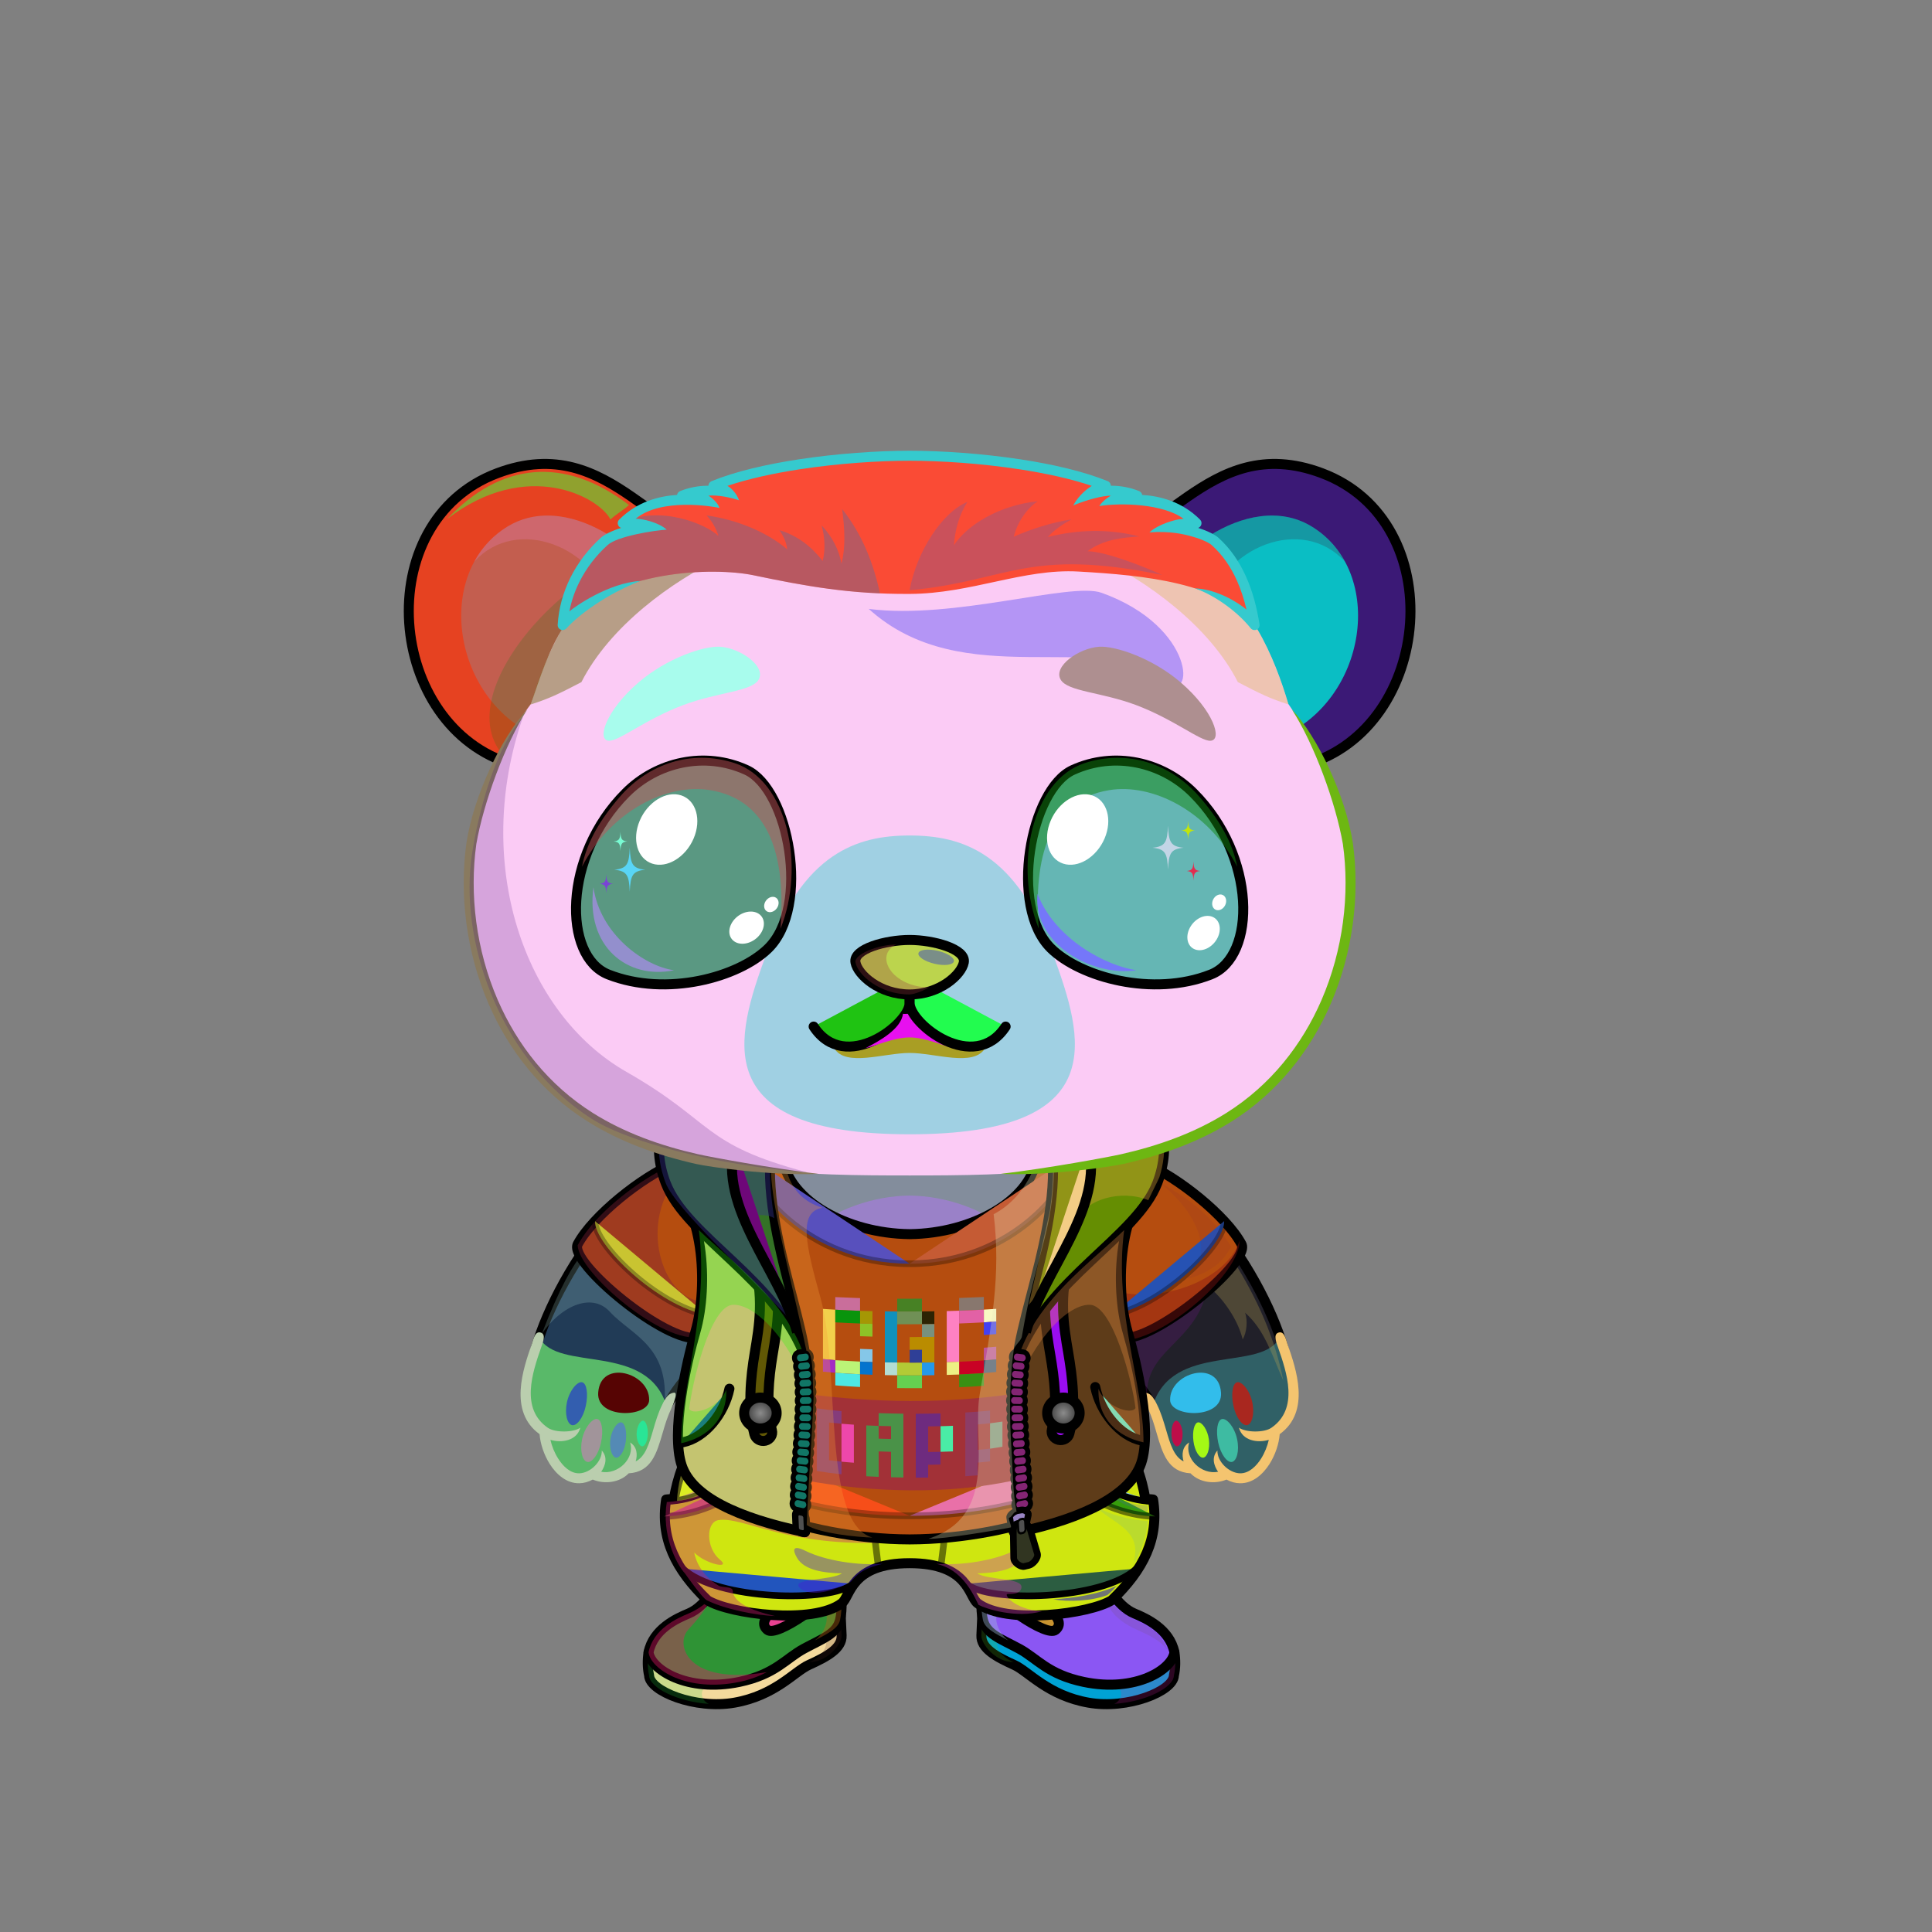 <?xml version="1.0" encoding="UTF-8"?><!DOCTYPE svg PUBLIC "-//W3C//DTD SVG 1.1//EN" "http://www.w3.org/Graphics/SVG/1.1/DTD/svg11.dtd"><!-- Creator: CorelDRAW X7 --><svg xmlns="http://www.w3.org/2000/svg" xmlns:xlink="http://www.w3.org/1999/xlink" xml:space="preserve" width="290mm" height="290mm" version="1.1" style="shape-rendering:geometricPrecision; text-rendering:geometricPrecision; image-rendering:optimizeQuality; fill-rule:evenodd; clip-rule:evenodd" viewBox="0 0 29000 29000">
 <rect x="0" y="0" width="29000" height="29000" fill="#808080" stroke="none"/>
 <defs>
  <style type="text/css">
   <![CDATA[
    .str5 {stroke:black;stroke-width:100;stroke-opacity:0.302}
    .str4 {stroke:black;stroke-width:100;stroke-opacity:0.502}
    .str2 {stroke:black;stroke-width:100;stroke-linecap:round;stroke-linejoin:round;stroke-opacity:0.502}
    .str1 {stroke:black;stroke-width:150}
    .str7 {stroke:black;stroke-width:150}
    .str3 {stroke:black;stroke-width:100;stroke-linecap:round;stroke-linejoin:round}
    .str8 {stroke:black;stroke-width:100;stroke-linecap:round;stroke-linejoin:round}
    .str9 {stroke:black;stroke-width:50;stroke-linecap:round;stroke-linejoin:round}
    .str0 {stroke:black;stroke-width:150;stroke-linecap:round;stroke-linejoin:round}
    .str6 {stroke:black;stroke-width:150;stroke-linecap:round;stroke-linejoin:round}
    .fil1 {fill:none}
    .fil9 {fill:none;fill-rule:nonzero}
    .fil26 {fill:none}
    .fil21 {fill:none}
    .fil25 {fill:black}
    .fil12 {fill:#141414}
    .fil40 {fill:#505050}
    .fil29 {fill:#966888}
    .fil5 {fill:#B58763}
    .fil3 {fill:#F0D6AF}
    .fil58 {fill:white}
    .fil28 {fill:white}
    .fil4 {fill:black;fill-rule:nonzero}
    .fil38 {fill:white;fill-opacity:0.102}
    .fil15 {fill:white;fill-opacity:0.102}
    .fil2 {fill:black;fill-opacity:0.2}
    .fil67 {fill:#FFFFCC;fill-opacity:0.2}
    .fil22 {fill:white;fill-opacity:0.2}
    .fil34 {fill:black;fill-opacity:0.302}
    .fil65 {fill:#CC3300;fill-opacity:0.302}
    .fil6 {fill:white;fill-opacity:0.302}
    .fil63 {fill:black;fill-opacity:0.302}
    .fil14 {fill:black;fill-opacity:0.4}
    .fil33 {fill:black;fill-opacity:0.4}
    .fil64 {fill:#CC3300;fill-opacity:0.502}
    .fil48 {fill:white;fill-opacity:0.502}
    .fil10 {fill:white;fill-opacity:0.502}
    .fil57 {fill:black;fill-opacity:0.502}
    .fil23 {fill:white;fill-opacity:0.502}
    .fil51 {fill:white;fill-opacity:0.502}
    .fil27 {fill:url(#id0)}
    .fil36 {fill:url(#id1)}
    .fil37 {fill:url(#id2)}
    .fil31 {fill:url(#id3)}
    .fil32 {fill:url(#id4)}
    .fil30 {fill:url(#id5)}
    .fil35 {fill:url(#id6)}
    .fil50 {fill:url(#id7)}
    .fil62 {fill:url(#id8)}
    .fil8 {fill:url(#id9)}
    .fil60 {fill:url(#id10)}
    .fil0 {fill:url(#id11)}
    .fil17 {fill:url(#id12)}
    .fil24 {fill:url(#id13)}
    .fil49 {fill:url(#id14)}
    .fil45 {fill:url(#id15)}
    .fil47 {fill:url(#id16)}
    .fil16 {fill:url(#id17)}
    .fil11 {fill:url(#id18)}
    .fil18 {fill:url(#id19)}
    .fil19 {fill:url(#id20)}
    .fil59 {fill:url(#id21)}
    .fil13 {fill:url(#id22)}
    .fil7 {fill:url(#id23)}
    .fil61 {fill:url(#id24)}
    .fil66 {fill:url(#id25)}
    .fil20 {fill:url(#id26)}
    .fil46 {fill:url(#id27)}
    .fil55 {fill:url(#id28)}
    .fil56 {fill:url(#id29)}
    .fil54 {fill:url(#id30)}
    .fil53 {fill:url(#id31)}
    .fil52 {fill:url(#id32)}
    .fil43 {fill:url(#id33)}
    .fil44 {fill:url(#id34)}
    .fil39 {fill:url(#id35);fill-rule:nonzero}
    .fil41 {fill:url(#id36);fill-rule:nonzero}
    .fil42 {fill:url(#id37);fill-rule:nonzero}
   ]]>
  </style>
  <linearGradient id="id0" gradientUnits="userSpaceOnUse" x1="12074" y1="21644.8" x2="15233.1" y2="21644.8">
   <stop offset="0" style="stop-opacity:1; stop-color:#AB820F"/>
   <stop offset="0.271" style="stop-opacity:1; stop-color:#F0B842"/>
   <stop offset="0.639" style="stop-opacity:1; stop-color:#F4BF3F"/>
   <stop offset="1" style="stop-opacity:1; stop-color:#D6A32D"/>
  </linearGradient>
  <linearGradient id="id1" gradientUnits="userSpaceOnUse" x1="15896.9" y1="18738" x2="15896.9" y2="21616.8">
   <stop offset="0" style="stop-opacity:1; stop-color:#282828"/>
   <stop offset="1" style="stop-opacity:1; stop-color:#464646"/>
  </linearGradient>
  <linearGradient id="id2" gradientUnits="userSpaceOnUse" x1="17284.8" y1="16786.5" x2="15460.3" y2="19790">
   <stop offset="0" style="stop-opacity:1; stop-color:#141414"/>
   <stop offset="1" style="stop-opacity:1; stop-color:#323232"/>
  </linearGradient>
  <linearGradient id="id3" gradientUnits="userSpaceOnUse" xlink:href="#id1" x1="11471" y1="18738" x2="11471" y2="21629.5">
  </linearGradient>
  <linearGradient id="id4" gradientUnits="userSpaceOnUse" xlink:href="#id2" x1="10079.1" y1="16786.5" x2="11903.6" y2="19790">
  </linearGradient>
  <linearGradient id="id5" gradientUnits="userSpaceOnUse" xlink:href="#id2" x1="11078.3" y1="22998" x2="11078.3" y2="17222.2">
  </linearGradient>
  <linearGradient id="id6" gradientUnits="userSpaceOnUse" xlink:href="#id2" x1="16285.6" y1="22998" x2="16285.6" y2="17222.2">
  </linearGradient>
  <linearGradient id="id7" gradientUnits="userSpaceOnUse" x1="13654" y1="7273" x2="13654" y2="17644">
   <stop offset="0" style="stop-opacity:1; stop-color:#FFF1DE"/>
   <stop offset="0.749" style="stop-opacity:1; stop-color:#EBCC9F"/>
   <stop offset="1" style="stop-opacity:1; stop-color:#C7A473"/>
  </linearGradient>
  <linearGradient id="id8" gradientUnits="userSpaceOnUse" x1="13654" y1="14109" x2="13654" y2="14927">
   <stop offset="0" style="stop-opacity:1; stop-color:#FFCCCC"/>
   <stop offset="1" style="stop-opacity:1; stop-color:#453F2C"/>
  </linearGradient>
  <linearGradient id="id9" gradientUnits="userSpaceOnUse" x1="13653.8" y1="17442" x2="13653.8" y2="23351">
   <stop offset="0" style="stop-opacity:1; stop-color:#C7A473"/>
   <stop offset="0.059" style="stop-opacity:1; stop-color:#C7A473"/>
   <stop offset="0.529" style="stop-opacity:1; stop-color:#EED2A9"/>
   <stop offset="1" style="stop-opacity:1; stop-color:#EDCC9F"/>
  </linearGradient>
  <linearGradient id="id10" gradientUnits="userSpaceOnUse" x1="15528.4" y1="12994.5" x2="18426.4" y2="12994.5">
   <stop offset="0" style="stop-opacity:1; stop-color:#00FFC8"/>
   <stop offset="0.529" style="stop-opacity:1; stop-color:#00FFC8"/>
   <stop offset="0.502" style="stop-opacity:1; stop-color:#99FFFF"/>
   <stop offset="1" style="stop-opacity:1; stop-color:#00FFC8"/>
  </linearGradient>
  <linearGradient id="id11" gradientUnits="userSpaceOnUse" x1="16980.7" y1="17305.8" x2="17925.5" y2="21098.2">
   <stop offset="0" style="stop-opacity:1; stop-color:#C7A473"/>
   <stop offset="0.839" style="stop-opacity:1; stop-color:#F0D6AF"/>
   <stop offset="1" style="stop-opacity:1; stop-color:#F0D6AF"/>
  </linearGradient>
  <linearGradient id="id12" gradientUnits="userSpaceOnUse" x1="17173.2" y1="23849" x2="15185.7" y2="25141.5">
   <stop offset="0" style="stop-opacity:1; stop-color:#3B3B3B"/>
   <stop offset="1" style="stop-opacity:1; stop-color:#141414"/>
  </linearGradient>
  <linearGradient id="id13" gradientUnits="userSpaceOnUse" x1="15840" y1="17126.1" x2="11467.2" y2="23293.8">
   <stop offset="0" style="stop-opacity:1; stop-color:#44474A"/>
   <stop offset="1" style="stop-opacity:1; stop-color:#151517"/>
  </linearGradient>
  <linearGradient id="id14" gradientUnits="userSpaceOnUse" x1="19860.8" y1="8132.55" x2="17833.1" y2="10687.3">
   <stop offset="0" style="stop-opacity:1; stop-color:#F2E6E6"/>
   <stop offset="1" style="stop-opacity:1; stop-color:#B58383"/>
  </linearGradient>
  <linearGradient id="id15" gradientUnits="userSpaceOnUse" xlink:href="#id7" x1="8609.03" y1="6963.9" x2="8609.03" y2="11474">
  </linearGradient>
  <linearGradient id="id16" gradientUnits="userSpaceOnUse" xlink:href="#id7" x1="18698.3" y1="6963.9" x2="18698.3" y2="11474">
  </linearGradient>
  <linearGradient id="id17" gradientUnits="userSpaceOnUse" x1="17503.4" y1="25145.6" x2="14868.1" y2="24627.6">
   <stop offset="0" style="stop-opacity:1; stop-color:#B3B3B3"/>
   <stop offset="0.29" style="stop-opacity:1; stop-color:white"/>
   <stop offset="0.69" style="stop-opacity:1; stop-color:white"/>
   <stop offset="1" style="stop-opacity:1; stop-color:#C4C4C4"/>
  </linearGradient>
  <linearGradient id="id18" gradientUnits="userSpaceOnUse" x1="9860.47" y1="25145.7" x2="12495.9" y2="24627.6">
   <stop offset="0" style="stop-opacity:1; stop-color:#B3B3B3"/>
   <stop offset="0.529" style="stop-opacity:1; stop-color:#BBBBBB"/>
   <stop offset="0.29" style="stop-opacity:1; stop-color:white"/>
   <stop offset="0.69" style="stop-opacity:1; stop-color:white"/>
   <stop offset="1" style="stop-opacity:1; stop-color:#C4C4C4"/>
  </linearGradient>
  <linearGradient id="id19" gradientUnits="userSpaceOnUse" x1="10473.1" y1="23597.1" x2="16834" y2="22234.1">
   <stop offset="0" style="stop-opacity:1; stop-color:#33303D"/>
   <stop offset="0.51" style="stop-opacity:1; stop-color:#334056"/>
   <stop offset="1" style="stop-opacity:1; stop-color:#335170"/>
  </linearGradient>
  <linearGradient id="id20" gradientUnits="userSpaceOnUse" x1="14557" y1="23934.1" x2="17046" y2="23934.1">
   <stop offset="0" style="stop-opacity:1; stop-color:#586480"/>
   <stop offset="0.49" style="stop-opacity:1; stop-color:#8A92A4"/>
   <stop offset="1" style="stop-opacity:1; stop-color:#BDC1C9"/>
  </linearGradient>
  <linearGradient id="id21" gradientUnits="userSpaceOnUse" x1="17423.8" y1="14733.1" x2="16669" y2="11459.6">
   <stop offset="0" style="stop-opacity:1; stop-color:#00CCFF"/>
   <stop offset="1" style="stop-opacity:1; stop-color:black"/>
  </linearGradient>
  <linearGradient id="id22" gradientUnits="userSpaceOnUse" xlink:href="#id12" x1="12616.9" y1="24519.8" x2="9751.12" y2="24470.8">
  </linearGradient>
  <linearGradient id="id23" gradientUnits="userSpaceOnUse" xlink:href="#id11" x1="10327.1" y1="17305.8" x2="9381.61" y2="21098.1">
  </linearGradient>
  <linearGradient id="id24" gradientUnits="userSpaceOnUse" x1="17010.9" y1="11456.9" x2="16575.8" y2="14232">
   <stop offset="0" style="stop-opacity:1; stop-color:black"/>
   <stop offset="1" style="stop-opacity:1; stop-color:#0099BF"/>
  </linearGradient>
  <linearGradient id="id25" gradientUnits="userSpaceOnUse" x1="13567.7" y1="9572.27" x2="13710.4" y2="6651.73">
   <stop offset="0" style="stop-opacity:1; stop-color:#802000"/>
   <stop offset="1" style="stop-opacity:1; stop-color:#FF7142"/>
  </linearGradient>
  <linearGradient id="id26" gradientUnits="userSpaceOnUse" xlink:href="#id20" x1="10261" y1="23934.1" x2="12751" y2="23934.1">
  </linearGradient>
  <linearGradient id="id27" gradientUnits="userSpaceOnUse" xlink:href="#id14" x1="7446.78" y1="8132.77" x2="9475.22" y2="10687">
  </linearGradient>
  <linearGradient id="id28" gradientUnits="userSpaceOnUse" xlink:href="#id10" x1="8908.09" y1="12994.5" x2="11806.6" y2="12994.5">
  </linearGradient>
  <linearGradient id="id29" gradientUnits="userSpaceOnUse" xlink:href="#id24" x1="10739.7" y1="11456.9" x2="10304.5" y2="14232">
  </linearGradient>
  <linearGradient id="id30" gradientUnits="userSpaceOnUse" xlink:href="#id21" x1="10638.6" y1="14733.1" x2="9883.77" y2="11459.6">
  </linearGradient>
  <linearGradient id="id31" gradientUnits="userSpaceOnUse" x1="17058.3" y1="10889.7" x2="17090.5" y2="9936.47">
   <stop offset="0" style="stop-opacity:1; stop-color:black"/>
   <stop offset="0.588" style="stop-opacity:1; stop-color:#342C1F"/>
   <stop offset="1" style="stop-opacity:1; stop-color:#69583F"/>
  </linearGradient>
  <linearGradient id="id32" gradientUnits="userSpaceOnUse" xlink:href="#id31" x1="10249.7" y1="10889.7" x2="10217.5" y2="9936.47">
  </linearGradient>
  <radialGradient id="id33" gradientUnits="userSpaceOnUse" gradientTransform="matrix(1 -0 -0 1 0 0)" cx="11414.5" cy="21210.3" r="266.77" fx="11414.5" fy="21210.3">
   <stop offset="0" style="stop-opacity:1; stop-color:#8C8C8C"/>
   <stop offset="1" style="stop-opacity:1; stop-color:#282828"/>
  </radialGradient>
  <radialGradient id="id34" gradientUnits="userSpaceOnUse" gradientTransform="matrix(1 -0 -0 1 0 0)" xlink:href="#id33" cx="15961.9" cy="21210.3" r="266.77" fx="15961.9" fy="21210.3">
  </radialGradient>
  <linearGradient id="id35" gradientUnits="userSpaceOnUse" x1="11651.3" y1="21941" x2="12457.1" y2="21015.9">
   <stop offset="0" style="stop-opacity:1; stop-color:#525050"/>
   <stop offset="1" style="stop-opacity:1; stop-color:#ADA6A6"/>
  </linearGradient>
  <linearGradient id="id36" gradientUnits="userSpaceOnUse" xlink:href="#id35" x1="14901.5" y1="21941" x2="15707.3" y2="21015.9">
  </linearGradient>
  <linearGradient id="id37" gradientUnits="userSpaceOnUse" xlink:href="#id35" x1="15513.2" y1="23001.9" x2="15270.8" y2="23364.9">
  </linearGradient>
 </defs>
  <g>
    <animateTransform type="translate" values="0;0 200;0;0 200;0;0 200;0;0 200;0" dur="10" repeatCount="indefinite" additive="sum" attributeName="transform"/>
 <g id="RightHand">
  <path class="fil0" d="M16111 17210c1487,-179 2823,1880 3151,3021 160,558 -1806,1220 -1964,882 -68,-147 -295,-477 -571,-705 -149,-820 -321,-1468 -1092,-3106 169,-47 290,-69 476,-92z" style="fill:#5bb99d"/>
  <path class="fil1 str0" d="M16111 17205c1487,-179 2823,1880 3151,3021 160,558 -1806,1220 -1964,882 -68,-147 -295,-477 -571,-705 -149,-820 -321,-1468 -1092,-3106 169,-47 290,-69 476,-92z" style="fill:#212029"/>
  <path class="fil2" d="M17217 20971c-131,-206 -302,-406 -490,-563 -50,-606 -203,-1164 -276,-1762 165,148 1817,86 1656,756 -184,767 -921,861 -890,1569z" style="fill:#8812a1"/>
 </g>
 <g id="RightPaw">
  <path class="fil3" d="M19212 20074c101,319 446,1074 -76,1413 -8,341 -321,891 -722,638 -151,80 -387,68 -509,-83 -446,-4 -409,-537 -607,-929 295,-982 1641,-506 1914,-1039z" style="fill:#306066"/>
  <path class="fil4" d="M19190 20003c89,-30 112,105 135,170 130,372 354,1015 -116,1354 -11,143 -66,311 -153,448 -99,155 -252,294 -446,289 -65,-1 -132,-19 -200,-55 -176,73 -404,47 -540,-94 -338,-20 -419,-297 -509,-605 -35,-123 -73,-250 -129,-363 -19,-37 -94,-221 -57,-240 16,-8 67,4 101,36 47,44 78,115 89,136 63,125 102,260 140,389 60,206 115,395 261,468 -29,-101 -22,-219 84,-284 -76,237 182,489 434,440 -65,-93 -101,-219 -10,-319 -6,164 172,338 339,342 137,3 248,-112 316,-220 55,-87 95,-188 116,-282 -169,50 -397,13 -448,-183 104,74 378,78 488,1 414,-287 232,-827 98,-1209 -22,-63 -77,-193 7,-219z" style="fill:#f4c46f"/>
  <path class="fil5" d="M18721 21392c-70,15 -168,-109 -207,-290 -38,-180 -13,-339 57,-354 70,-15 188,120 226,300 39,181 -7,329 -76,344z" style="fill:#a9271f"/>
  <path class="fil5" d="M18493 21944c-70,15 -168,-109 -207,-289 -38,-181 -13,-340 57,-355 70,-14 188,120 226,301 39,180 -7,328 -76,343z" style="fill:#3ebba2"/>
  <path class="fil5" d="M18061 21880c-58,7 -128,-100 -147,-248 -19,-148 13,-275 70,-282 57,-7 143,110 162,258 19,148 -28,265 -85,272z" style="fill:#a4f915"/>
  <path class="fil5" d="M17668 21710c-41,0 -83,-82 -84,-190 -2,-107 31,-195 72,-195 42,-1 94,90 95,197 2,108 -41,187 -83,188z" style="fill:#be0d49"/>
  <path class="fil5" d="M18328 20905c28,402 -757,372 -764,113 -13,-411 729,-626 764,-113z" style="fill:#32bdeb"/>
  <path class="fil6" d="M18497 18897c381,601 648,1211 766,1828 -174,-393 -279,-762 -575,-1022 45,115 25,304 -35,401 -71,-292 -294,-625 -539,-813 93,-102 290,-292 383,-394z" style="fill:#b6a353"/>
 </g>
 <g id="LeftHand">
  <path class="fil7" d="M11197 17210c-1488,-179 -2824,1880 -3151,3021 -160,558 1806,1220 1963,882 69,-147 296,-477 571,-705 149,-820 322,-1468 1092,-3106 -168,-47 -290,-69 -475,-92z" style="fill:#3bc9ce"/>
  <path class="fil1 str0" d="M11197 17205c-1488,-179 -2824,1880 -3151,3021 -160,558 1806,1220 1963,882 69,-147 296,-477 571,-705 149,-820 322,-1468 1092,-3106 -168,-47 -290,-69 -475,-92z" style="fill:#213b56"/>
  <path class="fil2" d="M9961 21200c255,-270 432,-635 619,-792 51,-606 203,-1164 276,-1762 -136,122 -1402,-416 -1849,-15 -70,63 -319,-50 -878,1399 271,-409 744,-646 1025,-340 336,366 943,521 807,1510z" style="fill:#bdece4"/>
 </g>
 <g id="LeftPaw">
  <path class="fil3" d="M8095 20074c-101,319 -445,1074 76,1413 8,341 322,891 722,638 152,80 388,68 510,-83 446,-4 408,-537 606,-929 -294,-982 -1641,-506 -1914,-1039z" style="fill:#59b969"/>
  <path class="fil4" d="M8118 20003c-89,-30 -112,105 -135,170 -130,372 -355,1015 116,1354 11,143 66,311 153,448 98,155 252,294 446,289 65,-1 131,-19 199,-55 176,73 405,47 540,-94 339,-20 419,-297 509,-605 36,-123 73,-250 130,-363 19,-37 93,-221 56,-240 -15,-8 -66,4 -100,36 -47,44 -79,115 -89,136 -63,125 -103,260 -140,389 -60,206 -116,395 -261,468 29,-101 22,-219 -84,-284 76,237 -182,489 -434,440 64,-93 101,-219 9,-319 6,164 -171,338 -338,342 -138,3 -248,-112 -316,-220 -56,-87 -96,-188 -117,-282 170,50 397,13 449,-183 -104,74 -378,78 -489,1 -414,-287 -231,-827 -98,-1209 22,-63 78,-193 -6,-219z" style="fill:#baceae"/>
  <path class="fil5" d="M8587 21392c70,15 168,-109 206,-290 39,-180 14,-339 -56,-354 -70,-15 -188,120 -227,300 -38,181 7,329 77,344z" style="fill:#335eaf"/>
  <path class="fil5" d="M8815 21944c70,15 168,-109 206,-289 39,-181 14,-340 -56,-355 -70,-14 -188,120 -227,301 -38,180 7,328 77,343z" style="fill:#a1949a"/>
  <path class="fil5" d="M9247 21880c57,7 128,-100 147,-248 18,-148 -13,-275 -70,-282 -58,-7 -144,110 -163,258 -18,148 29,265 86,272z" style="fill:#548ab5"/>
  <path class="fil5" d="M9640 21710c41,0 83,-82 84,-190 1,-107 -31,-195 -73,-195 -41,-1 -94,90 -95,197 -1,108 42,187 84,188z" style="fill:#29e596"/>
  <path class="fil5" d="M8979 20905c-27,402 757,372 765,113 12,-411 -729,-626 -765,-113z" style="fill:#560403"/>
 </g>
 <g id="Body">
  <path class="fil8" d="M13654 23351c1692,-3 2768,-307 3233,-1926 302,-1052 -330,-2764 -1019,-3983 -551,110 -1409,139 -2214,150 -806,-11 -1663,-40 -2215,-150 -688,1219 -1321,2931 -1018,3983 465,1619 1541,1923 3233,1926z" style="fill:#838d9c"/>
  <path class="fil2" d="M11416 22901c-455,-288 -787,-750 -995,-1476 -211,-735 34,-1792 435,-2779 -591,2230 70,3628 560,4255z" style="fill:#981024"/>
  <path class="fil4" d="M11416 22901c-539,-241 -960,-968 -1067,-1455 -108,-487 -59,-1102 131,-1659 -71,577 -87,1191 13,1618 104,444 495,1184 923,1496z" style="fill:#b56df9"/>
  <path class="fil9" d="M12621 22856c-1016,-156 -1749,-629 -1932,-1889 -2,-17 -5,-34 -7,-51l0 -4c-2,-16 -4,-32 -5,-48l-1 -7c-1,-15 -3,-31 -4,-46l0 -8c-2,-15 -3,-30 -3,-46l-1 -8c-1,-16 -1,-31 -2,-47l0 -6c-1,-17 -1,-34 -1,-51l0 -5c0,-17 0,-34 0,-50l0 -8c0,-15 0,-31 1,-47l0 -9c1,-15 1,-30 2,-46l0 -11c1,-14 2,-29 3,-44l1 -12c1,-15 2,-29 3,-44l1 -13c1,-15 3,-31 4,-46l2 -14c1,-15 3,-30 5,-44l1 -15c2,-14 4,-27 5,-41l3 -18c2,-13 3,-26 5,-39l3 -18c2,-12 4,-25 6,-38 1,-7 2,-14 4,-22 2,-12 4,-25 6,-37l4 -23c2,-11 4,-23 6,-34 2,-9 4,-18 6,-28 2,-10 4,-21 6,-32 2,-9 4,-18 6,-27 2,-11 4,-21 7,-32l6 -27c2,-11 4,-21 7,-31 3,-13 6,-25 9,-37l5 -21c3,-14 6,-27 9,-40l5 -18c4,-14 7,-28 11,-42l4 -15c4,-15 8,-30 12,-46l3 -8c4,-16 9,-33 14,-49l1 -7m15 -50l9 -28c5,-17 10,-34 15,-52l2 -5c6,-17 11,-34 17,-51l1 -6c6,-18 12,-36 18,-54l0 -1c-142,1971 409,3124 1703,3596" style="fill:#c28626"/>
  <path class="fil9" d="M12621 22856c-1016,-156 -1749,-629 -1932,-1889 -2,-17 -5,-34 -7,-51l0 -4c-2,-16 -4,-32 -5,-48l-1 -7c-1,-15 -3,-31 -4,-46l0 -8c-2,-15 -3,-30 -3,-46l-1 -8c-1,-16 -1,-31 -2,-47l0 -6c-1,-17 -1,-34 -1,-51l0 -5c0,-17 0,-34 0,-50l0 -8c0,-15 0,-31 1,-47l0 -9c1,-15 1,-30 2,-46l0 -11c1,-14 2,-29 3,-44l1 -12c1,-15 2,-29 3,-44l1 -13c1,-15 3,-31 4,-46l2 -14c1,-15 3,-30 5,-44l1 -15c2,-14 4,-27 5,-41l3 -18c2,-13 3,-26 5,-39l3 -18c2,-12 4,-25 6,-38 1,-7 2,-14 4,-22 2,-12 4,-25 6,-37l4 -23c2,-11 4,-23 6,-34 2,-9 4,-18 6,-28 2,-10 4,-21 6,-32 2,-9 4,-18 6,-27 2,-11 4,-21 7,-32l6 -27c2,-11 4,-21 7,-31 3,-13 6,-25 9,-37l5 -21c3,-14 6,-27 9,-40l5 -18c4,-14 7,-28 11,-42l4 -15c4,-15 8,-30 12,-46l3 -8c4,-16 9,-33 14,-49l1 -7m15 -50l9 -28c5,-17 10,-34 15,-52l2 -5c6,-17 11,-34 17,-51l1 -6c6,-18 12,-36 18,-54l0 -1c-142,1971 409,3124 1703,3596" style="fill:#76ae87"/>
  <path class="fil2" d="M15892 22901c455,-288 786,-750 995,-1476 211,-735 -34,-1792 -436,-2779 592,2230 -69,3628 -559,4255z" style="fill:#78d1b8"/>
  <path class="fil4" d="M15892 22901c539,-241 960,-968 1067,-1455 107,-487 59,-1102 -132,-1659 72,577 87,1191 -12,1618 -104,444 -496,1184 -923,1496z" style="fill:#33918a"/>
  <path class="fil10" d="M13654 17946c1091,13 2253,769 2652,2305 383,1476 -497,2906 -2652,2919 -2155,-13 -3035,-1443 -2652,-2919 398,-1536 1561,-2292 2652,-2305z" style="fill:#b177f4"/>
 </g>
    </g>
 <g id="Boots">
  <g id="_2011419199456">
   <path class="fil11 str0" d="M9735 24801c-17,115 -17,234 8,347 5,238 694,513 1279,410 613,-107 900,-467 1119,-567 265,-120 501,-246 492,-443l-16 -355c-961,202 -1921,405 -2882,608z" style="fill:#f4da9d"/>
   <path class="fil2" d="M12149 24946c256,13 490,-265 484,-398 -6,-118 -11,-237 -16,-355 -78,16 -156,32 -233,49 0,112 0,225 0,338 63,109 -41,299 -235,366z" style="fill:#512827"/>
   <path class="fil2" d="M9735 24801c-17,115 -17,234 8,347 4,187 430,397 897,428 -106,-41 -159,-211 -26,-255l26 -711 -905 191z" style="fill:#27de43"/>
   <path class="fil12 str1" d="M11653 23881c212,128 568,155 768,125 -27,179 -150,249 -231,308 -197,129 -455,302 -645,346 -38,-43 -133,-292 -170,-334 76,-126 202,-319 278,-445z" style="fill:#e84192"/>
   <path class="fil13 str0" d="M10336 24219c-176,73 -529,232 -601,582 28,255 578,609 1363,445 542,-114 695,-351 970,-499 281,-152 489,-218 542,-432 37,-151 28,-395 -17,-544 -169,262 -937,807 -1073,695 -225,-185 388,-476 271,-587 -95,-90 -758,-230 -931,-155 -129,56 -254,382 -524,495z" style="fill:#2f9335"/>
   <path class="fil14" d="M12230 24624c208,-109 354,-185 380,-309 33,-152 28,-395 -17,-544 -62,96 -202,228 -363,353 257,-37 223,337 0,500z" style="fill:#b46817"/>
   <path class="fil14" d="M10336 24219c-176,73 -529,232 -601,582 28,255 578,609 1363,445 168,-36 302,-88 413,-147 -1195,206 -1385,-414 -1180,-637 141,-154 299,-344 309,-445 -68,76 -204,160 -304,202z" style="fill:#e8176a"/>
   <path class="fil15" d="M11281 23805c133,20 318,59 431,121 -85,115 -214,167 -306,362 23,-174 101,-242 125,-315 25,-79 -149,-127 -250,-168z" style="fill:#7f5457"/>
   <path class="fil16 str0" d="M17628 24801c18,115 18,234 -7,347 -6,238 -695,513 -1280,410 -612,-107 -899,-467 -1118,-567 -265,-120 -501,-246 -492,-443l16 -355c961,202 1921,405 2881,608z" style="fill:#00a2d4"/>
   <path class="fil2" d="M15215 24946c-256,13 -490,-265 -484,-398 5,-118 11,-237 16,-355 78,16 156,32 233,49 0,112 0,225 0,338 -64,109 41,299 235,366z" style="fill:#59c221"/>
   <path class="fil2" d="M17628 24801c18,115 18,234 -7,347 -5,187 -431,397 -897,428 106,-41 159,-211 26,-255l-26 -711 904 191z" style="fill:#dc24ab"/>
   <path class="fil12 str1" d="M15711 23881c-212,128 -569,155 -768,125 27,179 150,249 231,308 197,129 455,302 645,346 38,-43 132,-292 170,-334 -76,-126 -202,-319 -278,-445z" style="fill:#c99430"/>
   <path class="fil17 str0" d="M17028 24219c175,73 529,232 600,582 -27,255 -577,609 -1362,445 -543,-114 -695,-351 -970,-499 -281,-152 -490,-218 -542,-432 -37,-151 -28,-395 17,-544 169,262 936,807 1073,695 225,-185 -388,-476 -271,-587 94,-90 758,-230 931,-155 129,56 254,382 524,495z" style="fill:#8b56f3"/>
   <path class="fil14" d="M15134 24624c-209,-109 -354,-185 -380,-309 -33,-152 -28,-395 17,-544 61,96 202,228 363,353 -257,-37 -224,337 0,500z" style="fill:#9ebad7"/>
   <path class="fil15" d="M15858 23860c117,-39 533,-112 608,-65 92,57 171,263 393,416 299,207 494,162 668,558 -217,-272 -510,-262 -766,-500 -204,-190 -198,-512 -903,-409z" style="fill:#635109"/>
  </g>
 </g>
 <g id="Trousers">
   <animateTransform type="translate" values="0;0 50;0;0 50;0;0 50;0;0 50;0" dur="10" repeatCount="indefinite" additive="sum" attributeName="transform"/>
  <path class="fil18" d="M13654 23464c-890,0 -885,499 -1019,601 -431,327 -1692,159 -2016,-45 -479,-462 -712,-928 -620,-1512 31,-5 85,-4 116,-10 52,-295 157,-663 398,-916 978,0 2163,343 3141,343 978,0 2163,-343 3141,-343 240,253 346,621 397,916 31,6 85,5 116,10 92,584 -140,1050 -620,1512 -324,204 -1584,372 -2015,45 -134,-102 -130,-601 -1019,-601z" style="fill:#febb55"/>
  <path class="fil19" d="M14658 24014c107,104 425,253 866,237 441,-17 979,-128 1156,-249 92,-108 274,-278 366,-386 -844,419 -2000,404 -2489,216 34,61 68,121 101,182z" style="fill:#a350ed"/>
  <path class="fil20" d="M12649 24014c-107,104 -425,253 -866,237 -440,-17 -978,-128 -1156,-249 -92,-108 -273,-278 -366,-386 844,419 2001,404 2490,216 -34,61 -68,121 -102,182z" style="fill:#db3525"/>
  <path class="fil1 str0" d="M13654 23464c-890,0 -885,499 -1019,601 -431,327 -1692,159 -2016,-45 -479,-462 -712,-928 -620,-1512 31,-5 85,-4 116,-10 52,-295 157,-663 398,-916 978,0 2163,343 3141,343 978,0 2163,-343 3141,-343 240,253 346,621 397,916 31,6 85,5 116,10 92,584 -140,1050 -620,1512 -324,204 -1584,372 -2015,45 -134,-102 -130,-601 -1019,-601z" style="fill:#cfe610"/>
  <path class="fil21 str2" d="M11139 22219c15,20 31,39 50,57 -268,270 -779,478 -1220,486" style="fill:#cf6b72"/>
  <path class="fil1 str3" d="M10022 22535c367,-8 785,-206 1022,-435 16,16 31,33 45,51" style="fill:#b76786"/>
  <line class="fil21 str4" x1="13070" y1="22595" x2="13184" y2="23516"/>
  <path class="fil1 str3" d="M10249 23545c508,481 2242,513 2551,228" style="fill:#2255bd"/>
  <path class="fil14" d="M13254 23473c-376,29 -863,-47 -1159,-192 -201,-99 -200,-18 -133,100 110,195 420,230 676,236 -168,111 -766,72 -639,212 92,100 349,137 770,-84 89,-99 163,-199 485,-272z" style="fill:#471bd8"/>
  <path class="fil14" d="M10706 22327c502,386 1824,753 2663,823 -1537,87 -2229,-397 -2588,-332 -187,35 -185,418 24,592 180,149 -207,72 -385,-106 28,148 126,349 366,497 55,34 209,9 212,76 10,173 270,298 635,380 -277,-7 -757,-103 -1024,-237 -65,-33 -282,-337 -325,-399 -143,-157 -354,-598 -275,-1075 237,-14 469,-79 697,-219z" style="fill:#cd2071"/>
  <path class="fil14" d="M10162 22529c151,-7 448,-99 553,-182 -154,-140 -277,-321 -350,-539 -127,197 -192,471 -203,721z" style="fill:#f0f53f"/>
  <line class="fil21 str4" x1="14237" y1="22595" x2="14123" y2="23516"/>
  <path class="fil1 str3" d="M17059 23545c-508,481 -2243,513 -2551,228" style="fill:#2c5d41"/>
  <path class="fil21 str2" d="M16198 22178c-24,34 -48,68 -79,98 267,270 779,478 1220,486" style="fill:#359d0b"/>
  <path class="fil1 str3" d="M17285 22535c-366,-8 -784,-206 -1021,-435 -20,19 -37,40 -53,61" style="fill:#81cffc"/>
  <path class="fil14" d="M14054 23473c375,29 862,-47 1158,-192 201,-99 201,-18 134,100 -110,195 -421,230 -676,236 168,111 724,56 658,233 -23,62 -90,76 -203,76 -65,0 91,231 515,260 -387,109 -837,-36 -952,-96 -136,-294 -313,-544 -634,-617z" style="fill:#ca3dac"/>
  <path class="fil22" d="M16411 22588c214,145 556,229 814,242 -12,213 -91,469 -216,644 157,-515 -290,-588 -598,-886z" style="fill:#68b2a3"/>
  <path class="fil22" d="M16644 22441c180,88 381,149 578,159 6,27 6,61 5,88 -211,-32 -413,-122 -583,-247z" style="fill:#514cdc"/>
  <path class="fil23" d="M15808 24007c290,-19 662,-68 952,-202 -48,54 -74,86 -137,137 -239,91 -569,107 -815,65z" style="fill:#1305d9"/>
 </g>
  <g>
    <animateTransform type="translate" values="0;0 200;0;0 200;0;0 200;0;0 200;0" dur="10" repeatCount="indefinite" additive="sum" attributeName="transform"/>
 <g id="Shirt">
  <path class="fil24 str0" d="M13654 18525c-954,-11 -1797,-508 -1899,-1108 -266,-170 -1245,-116 -1640,49 -479,199 -1215,784 -1444,1211 -138,276 1344,1500 1811,1402 -126,359 -196,1287 -286,1667 222,705 1852,1356 3458,1361 1606,-5 3262,-656 3484,-1361 -90,-380 -187,-1308 -312,-1667 467,98 1949,-1126 1810,-1402 -228,-427 -964,-1012 -1443,-1211 -396,-165 -1375,-219 -1640,-49 -102,600 -946,1097 -1899,1108z" style="fill:#b54d0f"/>
  <path class="fil25" d="M10412 20068c107,-240 249,-489 409,-634 -87,172 -189,445 -275,684l-134 -50z" style="fill:#04f8d3"/>
  <path class="fil14" d="M10634 17313c-1300,629 -728,2513 150,2188 -107,172 -225,368 -286,563 -527,125 -1813,-955 -1827,-1372 337,-624 1377,-1322 1963,-1379z" style="fill:#7e2238"/>
  <path class="fil14" d="M16238 19139c818,630 2176,141 2370,-522 9,493 -1103,1476 -1755,1508 -144,-352 -407,-776 -615,-986z" style="fill:#8b1616"/>
  <path class="fil25" d="M16904 20092c-107,-240 -249,-489 -409,-634 87,172 189,445 275,684l134 -50z" style="fill:#937330"/>
  <path class="fil26 str5" d="M16693 19737c738,-125 1701,-1060 1682,-1407" style="fill:#2652b3"/>
  <path class="fil15" d="M17825 19194c294,-76 524,-223 654,-481 -240,-402 -599,-714 -1058,-952 607,492 796,1099 404,1433z" style="fill:#7c2146"/>
  <path class="fil26 str5" d="M13654 18969c1567,0 2467,-1208 2449,-1632" style="fill:#c55b34"/>
  <path class="fil26 str5" d="M13654 22753c1567,0 3105,-523 3411,-1405" style="fill:#e970a8"/>
  <path class="fil15" d="M15638 22451c493,-7 1208,-340 1345,-721 -210,-919 -198,-2187 -1209,-2956 803,737 948,3059 -136,3677z" style="fill:#9683a0"/>
  <path class="fil26 str5" d="M10614 19737c-738,-125 -1700,-1060 -1682,-1407" style="fill:#c9c431"/>
  <path class="fil26 str5" d="M13654 18969c-1567,0 -2467,-1208 -2449,-1632" style="fill:#5850bd"/>
  <path class="fil26 str5" d="M13654 22753c-1567,0 -3105,-523 -3411,-1405" style="fill:#f64e19"/>
 </g>
 <g id="Hoody">
  <rect class="fil1" width="29000" height="29000"/>
  <path class="fil27" d="M12074 20919c526,71 1053,108 1579,110 527,2 1054,-32 1580,-110 0,217 0,434 0,650 0,217 0,434 0,650 -526,114 -1053,156 -1580,151 -526,-4 -1053,-54 -1579,-151 0,-216 0,-433 0,-650 0,-216 0,-433 0,-650z" style="fill:#a23137"/>
  <path class="fil28" d="M12817 21956c-62,-4 -124,-10 -186,-16 0,-189 0,-379 0,-569 62,5 124,10 186,14 0,191 0,381 0,571z" style="fill:#ee47aa"/>
  <path class="fil28" d="M12631 22130c-124,-13 -247,-30 -371,-51 0,-157 0,-313 0,-469 0,-156 0,-313 0,-470 124,17 247,31 371,42 0,63 0,126 0,189 -62,-5 -124,-11 -186,-18 0,189 0,378 0,566 62,8 124,15 186,21 0,64 0,127 0,190z" style="fill:#853c7b"/>
  <path class="fil28" d="M13375 21792c-62,-2 -124,-4 -186,-6 0,128 0,255 0,382 -62,-3 -124,-6 -186,-9 0,-127 0,-254 0,-382 0,-127 0,-254 0,-381 62,2 124,5 186,7 0,-63 0,-127 0,-191 124,4 248,6 371,8 0,160 0,320 0,479 0,160 0,320 0,479 -62,-1 -123,-2 -185,-4 0,-127 0,-255 0,-382zm-186 -389c0,64 0,128 0,192 62,2 124,3 186,5 0,-64 0,-128 0,-192 -62,-1 -124,-3 -186,-5z" style="fill:#4a9248"/>
  <path class="fil28" d="M14118 21792c62,-2 124,-4 186,-6 0,-128 0,-256 0,-384 -62,2 -124,4 -186,6 0,128 0,256 0,384z" style="fill:#4aeca6"/>
  <path class="fil28" d="M14861 21745c62,-9 124,-18 186,-29 0,-126 0,-252 0,-378 -62,10 -124,18 -186,26 0,127 0,254 0,381z" style="fill:#819782"/>
  <path class="fil28" d="M13746 22180c62,0 124,-1 186,-1 0,-64 0,-128 0,-192 62,-1 124,-2 186,-4 0,-64 0,-127 0,-191 -62,1 -124,3 -186,3 0,-127 0,-256 0,-384 62,0 124,-2 186,-3 0,-64 0,-128 0,-192 -124,3 -248,4 -372,5 0,160 0,320 0,480 0,159 0,319 0,479z" style="fill:#6e2b7f"/>
  <path class="fil28" d="M14490 22159c62,-4 124,-9 186,-14 0,-64 0,-127 0,-191 61,-6 123,-13 185,-19 0,-63 0,-127 0,-190 -62,6 -124,13 -185,18 0,-127 0,-254 0,-382 61,-5 123,-11 185,-17 0,-63 0,-127 0,-190 -124,11 -247,21 -371,28 0,160 0,319 0,479 0,159 0,319 0,478z" style="fill:#8d3c66"/>
  <path class="fil28" d="M12910 19676c62,2 124,3 186,5 0,64 0,127 0,191 -62,-2 -124,-3 -186,-6 0,-63 0,-126 0,-190z" style="fill:#a59704"/>
  <path class="fil28" d="M13839 19685c62,0 124,-1 186,-2 0,64 0,128 0,192 -62,1 -124,2 -186,2 0,-63 0,-127 0,-192z" style="fill:#2c2303"/>
  <path class="fil28" d="M14768 19658c62,-4 124,-8 186,-12 0,63 0,126 0,190 -62,5 -124,9 -186,13 0,-64 0,-127 0,-191z" style="fill:#f8f8c4"/>
  <path class="fil28" d="M12910 19485c0,64 0,127 0,191 -124,-4 -248,-10 -372,-17 0,-63 0,-126 0,-189 124,6 248,11 372,15z" style="fill:#c96e9b"/>
  <path class="fil28" d="M13839 19493c0,65 0,129 0,192 -124,1 -248,2 -372,1 0,-64 0,-128 0,-192 124,1 248,0 372,-1z" style="fill:#478124"/>
  <path class="fil28" d="M14768 19468c0,63 0,127 0,190 -124,7 -248,12 -371,16 0,-64 0,-127 0,-191 123,-5 247,-10 371,-15z" style="fill:#88776e"/>
  <path class="fil28" d="M12353 20400c62,6 123,12 185,17 0,-126 0,-253 0,-379 0,-126 0,-252 0,-379 -62,-4 -123,-7 -185,-12 0,125 0,251 0,377 0,125 0,251 0,376z" style="fill:#f2d14b"/>
  <path class="fil28" d="M13282 20450c62,0 124,2 185,2 0,-127 0,-255 0,-383 0,-127 0,-255 0,-383 -61,-1 -123,-1 -185,-2 0,128 0,255 0,383 0,127 0,255 0,383z" style="fill:#1091bc"/>
  <path class="fil28" d="M14211 20447c62,-2 124,-4 186,-7 0,-127 0,-255 0,-382 0,-128 0,-256 0,-384 -62,3 -124,4 -186,6 0,128 0,256 0,383 0,128 0,256 0,384z" style="fill:#fe81c2"/>
  <path class="fil28" d="M12538 20606c124,9 248,16 372,22 0,-63 0,-126 0,-190 -124,-6 -248,-13 -372,-21 0,63 0,126 0,189z" style="fill:#bbf477"/>
  <path class="fil28" d="M13467 20644c124,1 248,1 372,1 0,-64 0,-128 0,-192 -124,1 -248,0 -372,-1 0,64 0,128 0,192z" style="fill:#b3cb35"/>
  <path class="fil28" d="M14397 20632c123,-6 247,-13 371,-21 0,-64 0,-127 0,-191 -124,9 -248,15 -371,20 0,64 0,128 0,192z" style="fill:#c90225"/>
  <path class="fil28" d="M13096 20445c-62,-2 -124,-4 -186,-7 0,-63 0,-127 0,-191 62,3 124,5 186,7 0,64 0,127 0,191z" style="fill:#85c7e8"/>
  <path class="fil28" d="M14025 20451c-62,1 -124,2 -186,2 0,-64 0,-128 0,-192 -62,0 -124,1 -185,1 0,-64 0,-128 0,-192 123,-1 247,-1 371,-3 0,128 0,256 0,384z" style="fill:#ba8c00"/>
  <path class="fil28" d="M14954 20404c-62,6 -124,12 -186,16 0,-63 0,-126 0,-190 62,-5 124,-9 186,-15 0,63 0,126 0,189z" style="fill:#be559c"/>
  <path class="fil29" d="M12910 19866c0,-63 0,-126 0,-190 -124,-4 -248,-10 -372,-17 0,63 0,127 0,190 124,7 248,13 372,17z" style="fill:#09940c"/>
  <path class="fil29" d="M12910 20057c62,2 124,4 186,6 0,-64 0,-127 0,-191 -62,-2 -124,-3 -186,-6 0,64 0,127 0,191z" style="fill:#8dc327"/>
  <path class="fil29" d="M12538 20606c124,9 248,16 372,22 0,64 0,128 0,191 -124,-6 -248,-14 -372,-24 0,-63 0,-126 0,-189z" style="fill:#4de8e4"/>
  <path class="fil29" d="M13096 20445c-62,-2 -124,-4 -186,-7 0,64 0,127 0,190 62,3 124,5 186,8 0,-64 0,-128 0,-191z" style="fill:#0374ce"/>
  <path class="fil29" d="M12538 20417c-62,-5 -123,-11 -185,-17 0,63 0,126 0,189 62,6 123,11 185,17 0,-63 0,-126 0,-189z" style="fill:#a32bc4"/>
  <path class="fil29" d="M14768 19849c0,-64 0,-127 0,-191 -124,7 -248,12 -371,16 0,64 0,128 0,192 123,-5 247,-10 371,-17z" style="fill:#e261a5"/>
  <path class="fil29" d="M14768 20039c62,-4 124,-9 186,-14 0,-63 0,-126 0,-189 -62,5 -124,9 -186,13 0,63 0,127 0,190z" style="fill:#4340f2"/>
  <path class="fil29" d="M14397 20632c123,-6 247,-13 371,-21 0,64 0,127 0,190 -124,10 -248,17 -371,22 0,-63 0,-127 0,-191z" style="fill:#399013"/>
  <path class="fil29" d="M14954 20404c-62,6 -124,12 -186,16 0,64 0,127 0,191 62,-5 124,-11 186,-17 0,-63 0,-127 0,-190z" style="fill:#465474"/>
  <path class="fil29" d="M14397 20440c-62,3 -124,5 -186,7 0,64 0,127 0,191 62,-1 124,-4 186,-6 0,-64 0,-128 0,-192z" style="fill:#edf084"/>
  <path class="fil29" d="M13839 19877c0,-63 0,-127 0,-192 -124,1 -248,2 -372,1 0,64 0,128 0,192 124,0 248,0 372,-1z" style="fill:#709056"/>
  <path class="fil29" d="M13839 20069c62,0 124,-1 186,-2 0,-64 0,-128 0,-192 -62,1 -124,2 -186,2 0,65 0,128 0,192z" style="fill:#78917e"/>
  <path class="fil29" d="M13467 20644c124,1 248,1 372,1 0,64 0,128 0,192 -124,0 -248,0 -372,-1 0,-64 0,-128 0,-192z" style="fill:#65d050"/>
  <path class="fil29" d="M14025 20451c-62,1 -124,2 -186,2 0,64 0,128 0,192 62,-1 124,-2 186,-3 0,-63 0,-127 0,-191z" style="fill:#2499ea"/>
  <path class="fil29" d="M13467 20452c-61,0 -123,-2 -185,-2 0,63 0,127 0,191 62,1 124,2 185,3 0,-64 0,-128 0,-192z" style="fill:#b3ddd3"/>
  <path class="fil29" d="M13654 20454c61,0 123,-1 185,-1 0,-64 0,-128 0,-192 -62,0 -124,1 -185,1 0,64 0,128 0,192z" style="fill:#2f3f97"/>
  <g id="_1487714292464">
   <path class="fil30 str6" d="M12082 22998c-1018,-214 -1692,-534 -1849,-1001 -166,-496 70,-1540 205,-2006 205,-709 113,-1922 -412,-2256 358,-291 905,-476 1526,-513 -449,818 119,1498 471,2841 251,957 -31,1940 59,2935z" style="fill:#c4c470"/>
   <path class="fil31 str6" d="M11306 18902c-21,-68 21,-140 93,-159 72,-20 147,20 168,89 183,609 103,1077 29,1514 -57,341 -99,776 -9,1124 18,69 -26,139 -99,156 -73,17 -146,-26 -164,-95 -103,-397 -57,-857 5,-1225 69,-410 144,-848 -23,-1404z" style="fill:#615805"/>
   <path class="fil32 str6" d="M12093 20389c-421,-1175 -1792,-1821 -2101,-2632 -225,-590 -47,-1119 221,-1357 818,432 895,-530 1713,-99 -865,1129 46,3079 167,4088z" style="fill:#347226"/>
   <path class="fil33" d="M9992 17757c-167,-437 -113,-840 36,-1116 549,43 1099,87 1648,130 -158,457 -139,987 -54,1514 -106,-62 -282,-59 -452,-14 141,360 475,869 717,1564 -674,-723 -1749,-1696 -1895,-2078z" style="fill:#353695"/>
   <path class="fil1 str6" d="M10246 21650c334,-65 625,-428 703,-805" style="fill:#154bae"/>
   <path class="fil34" d="M12156 20988c-202,-722 -764,-1410 -1150,-1403 -349,7 -618,1187 -661,1564 66,111 466,-32 556,-290 17,445 -293,724 -676,804 -6,-856 424,-1971 265,-3199 551,541 1726,1327 1666,2524z" style="fill:#28fa0b"/>
   <path class="fil35 str6" d="M15281 22998c1018,-214 1693,-572 1850,-1039 165,-496 -70,-1502 -205,-1968 -205,-709 -113,-1922 412,-2256 -359,-291 -906,-476 -1526,-513 449,818 -119,1498 -471,2841 -251,957 30,1940 -60,2935z" style="fill:#5e3c19"/>
   <path class="fil36 str6" d="M16058 18902c21,-68 -21,-140 -93,-159 -72,-20 -147,20 -168,89 -183,609 -104,1077 -30,1514 58,341 113,764 22,1111 -18,69 27,139 99,156 73,17 147,-25 164,-94 104,-398 45,-845 -17,-1213 -70,-410 -144,-848 23,-1404z" style="fill:#990df0"/>
   <path class="fil37" d="M15271 20389c421,-1175 1791,-1821 2101,-2632 225,-590 47,-1119 -221,-1357 -818,432 -896,-530 -1713,-99 865,1129 -46,3079 -167,4088z" style="fill:#7f796c"/>
   <path class="fil38" d="M15621 19642c501,-616 1276,-1126 1599,-1635 -139,-55 -294,-62 -420,-56 -79,280 -830,988 -1179,1691z" style="fill:#6ab7e3"/>
   <path class="fil1 str6" d="M15271 20389c421,-1175 1791,-1821 2101,-2632 225,-590 47,-1119 -221,-1357 -818,432 -896,-530 -1713,-99 865,1129 -46,3079 -167,4088z" style="fill:#658e02"/>
   <path class="fil33" d="M17237 18015c11,-30 156,-316 166,-345 128,-403 71,-771 -67,-1029 -549,43 -1099,87 -1648,130 147,427 141,917 70,1410 -5,35 -310,1373 -316,1407 262,-313 626,-920 760,-1315 92,-246 607,-431 1035,-258z" style="fill:#d39e39"/>
   <path class="fil1 str6" d="M17143 21625c-333,-65 -625,-428 -703,-805" style="fill:#51f9e2"/>
   <path class="fil34" d="M15208 20988c202,-722 764,-1410 1150,-1403 349,7 643,1174 686,1551 -66,112 -466,-32 -555,-290 -18,445 292,724 675,804 7,-856 -450,-1958 -290,-3186 -551,541 -1726,1327 -1666,2524z" style="fill:#f89646"/>
   <path class="fil9 str7" d="M11968 22490c-25,-5 -41,-31 -37,-59 4,-28 28,-47 53,-43l84 17c25,5 42,31 37,59 -4,28 -27,47 -52,43l-85 -17zm-4 129c-24,-5 -41,-32 -36,-60 4,-28 28,-47 53,-41l84 18c25,5 41,32 37,60 -5,28 -29,46 -53,41l-85 -18zm10 -258c-25,-4 -42,-30 -38,-58 4,-29 27,-48 52,-44l85 15c25,4 42,31 38,59 -4,28 -27,48 -52,43l-85 -15zm8 -128c-25,-4 -42,-30 -39,-58 3,-28 26,-48 51,-44l85 13c25,4 42,29 39,58 -3,28 -26,48 -51,44l-85 -13zm9 -129c-25,-3 -43,-29 -40,-57 3,-28 25,-48 50,-45l85 11c25,4 43,29 40,57 -3,29 -26,49 -51,46l-84 -12zm9 -128c-25,-3 -43,-28 -41,-56 3,-29 25,-49 50,-47l85 10c25,3 43,28 41,56 -3,28 -25,49 -50,46l-85 -9zm10 -129c-25,-2 -44,-27 -42,-55 2,-28 24,-50 49,-47l85 7c25,3 44,28 42,56 -2,28 -24,50 -49,47l-85 -8zm10 -128c-25,-2 -44,-26 -43,-55 2,-28 23,-50 49,-48l84 6c25,2 45,26 43,55 -2,28 -23,50 -48,48l-85 -6zm9 -129c-25,-1 -45,-25 -43,-53 1,-29 22,-51 47,-50l85 5c25,1 44,25 43,54 -1,28 -22,50 -47,49l-85 -5zm8 -128c-25,-1 -45,-25 -44,-53 1,-29 22,-51 47,-50l85 3c25,0 45,24 44,52 -1,29 -22,51 -47,50l-85 -2zm7 -129c-25,0 -45,-24 -45,-52 0,-28 21,-51 46,-51l85 1c25,0 45,23 45,52 0,28 -21,51 -46,51l-85 -1zm5 -129c-25,0 -46,-23 -46,-51 0,-29 20,-52 46,-52l85 -1c25,0 45,23 45,52 0,28 -20,51 -45,51l-85 1zm3 -129c-25,1 -46,-22 -47,-50 0,-28 19,-52 45,-53l85 -2c25,-1 46,22 46,50 1,28 -19,52 -44,53l-85 2zm0 -129c-25,1 -47,-21 -48,-49 -1,-28 19,-52 44,-54l85 -4c25,-1 46,21 47,49 2,29 -18,53 -43,54l-85 4zm-4 -129c-25,2 -46,-20 -48,-48 -1,-28 18,-53 43,-55l85 -5c25,-2 47,20 48,48 2,28 -17,53 -42,54l-86 6zm-7 -128c-25,2 -47,-19 -49,-48 -2,-28 17,-53 42,-55l86 -8c25,-2 47,19 49,48 2,28 -17,53 -42,55l-86 8zm-11 -129c-25,3 -47,-18 -50,-46 -2,-28 16,-53 41,-56l86 -9c25,-3 47,18 49,46 3,28 -16,53 -41,56l-85 9zm-16 -127c-26,3 -48,-17 -51,-46 -3,-28 15,-53 40,-57l86 -11c25,-3 47,17 50,46 3,28 -15,54 -40,57l-85 11z" style="fill:#ece1a0"/>
   <path class="fil39" d="M11968 22490c-25,-5 -41,-31 -37,-59 4,-28 28,-47 53,-43l84 17c25,5 42,31 37,59 -4,28 -27,47 -52,43l-85 -17zm-4 129c-24,-5 -41,-32 -36,-60 5,-28 28,-47 53,-41l84 18c25,5 41,32 37,60 -5,28 -29,46 -53,41l-85 -18zm10 -258c-25,-4 -42,-30 -38,-58 4,-29 27,-48 52,-44l85 15c25,4 42,31 38,59 -4,28 -27,48 -52,43l-85 -15zm8 -128c-25,-4 -42,-30 -39,-58 3,-28 26,-48 51,-44l85 13c25,4 42,29 39,58 -3,28 -26,48 -51,44l-85 -13zm9 -129c-25,-3 -43,-29 -40,-57 3,-28 25,-48 51,-45l84 11c25,4 43,29 40,57 -3,29 -26,49 -51,46l-84 -12zm9 -128c-25,-3 -43,-28 -41,-56 3,-29 25,-49 50,-47l85 10c25,3 43,28 41,56 -3,28 -25,49 -50,46l-85 -9zm10 -129c-25,-2 -44,-27 -42,-55 2,-28 24,-50 49,-47l85 7c25,3 44,28 42,56 -2,28 -24,50 -49,47l-85 -8zm10 -128c-25,-2 -44,-26 -43,-55 2,-28 23,-50 49,-48l84 6c25,2 45,26 43,55 -2,28 -23,50 -48,48l-85 -6zm9 -129c-25,-1 -45,-25 -43,-53 1,-29 22,-51 47,-50l85 5c25,1 45,25 43,54 -1,28 -22,50 -47,49l-85 -5zm8 -128c-25,-1 -45,-25 -44,-53 1,-29 22,-51 47,-50l85 3c25,0 45,24 44,52 -1,29 -22,51 -47,50l-85 -2zm7 -129c-25,0 -45,-24 -45,-52 0,-28 21,-51 46,-51l85 1c25,0 45,23 45,52 0,28 -21,51 -46,51l-85 -1zm5 -129c-25,0 -46,-23 -46,-51 0,-29 20,-52 46,-52l85 -1c25,0 45,23 45,52 0,28 -20,51 -45,51l-85 1zm3 -129c-25,1 -46,-22 -47,-50 0,-28 20,-52 45,-53l85 -2c25,-1 46,22 46,50 1,28 -19,52 -44,53l-85 2zm0 -129c-25,1 -47,-21 -48,-49 -1,-28 19,-52 44,-54l85 -4c25,-1 46,21 48,49 1,29 -19,53 -44,54l-85 4zm-4 -129c-25,2 -46,-20 -48,-48 -1,-28 18,-53 43,-55l85 -5c25,-2 47,20 48,48 2,28 -17,53 -42,54l-86 6zm-7 -128c-25,2 -47,-19 -49,-48 -2,-28 17,-53 42,-55l86 -8c25,-2 47,19 49,48 2,28 -17,53 -42,55l-86 8zm-11 -129c-25,3 -47,-18 -50,-46 -2,-28 16,-53 41,-56l86 -9c25,-3 47,18 49,46 3,28 -16,53 -41,56l-85 9zm-16 -127c-25,3 -48,-17 -51,-46 -3,-28 15,-53 40,-57l86 -11c25,-3 47,17 50,46 3,28 -15,54 -40,57l-85 11z" style="fill:#117666"/>
   <rect class="fil40 str8" transform="matrix(0.965 0.198 0.045 1.033 11933.3 22680.5)" width="176" height="308" rx="69" ry="69"/>
   <path class="fil9 str7" d="M15390 22490c25,-5 42,-31 38,-59 -5,-28 -28,-47 -53,-43l-85 17c-24,5 -41,31 -37,59 4,28 28,47 53,43l84 -17zm4 129c25,-5 41,-32 37,-60 -5,-28 -29,-47 -54,-41l-84 18c-25,5 -41,32 -36,60 4,28 28,46 53,41l84 -18zm-10 -258c25,-4 42,-30 38,-58 -3,-29 -27,-48 -52,-44l-84 15c-25,4 -42,31 -38,59 3,28 27,48 52,43l84 -15zm-8 -128c25,-4 43,-30 40,-58 -4,-28 -27,-48 -52,-44l-84 13c-25,4 -43,29 -39,58 3,28 26,48 51,44l84 -13zm-8 -129c25,-3 43,-29 40,-57 -3,-28 -26,-48 -51,-45l-85 11c-25,4 -42,29 -40,57 3,29 26,49 51,46l85 -12zm-10 -128c25,-3 44,-28 41,-56 -2,-29 -25,-49 -50,-47l-84 10c-25,3 -44,28 -41,56 2,28 25,49 50,46l84 -9zm-10 -129c25,-2 44,-27 42,-55 -2,-28 -24,-50 -49,-47l-85 7c-25,3 -43,28 -41,56 1,28 23,50 49,47l84 -8zm-9 -128c25,-2 44,-26 42,-55 -1,-28 -23,-50 -48,-48l-85 6c-25,2 -44,26 -42,55 1,28 23,50 48,48l85 -6zm-10 -129c26,-1 45,-25 44,-53 -1,-29 -22,-51 -47,-50l-85 5c-25,1 -45,25 -44,54 1,28 22,50 48,49l84 -5zm-8 -128c25,-1 45,-25 45,-53 -1,-29 -22,-51 -47,-50l-85 3c-25,0 -45,24 -44,52 0,29 21,51 46,50l85 -2zm-7 -129c26,0 46,-24 46,-52 -1,-28 -21,-51 -46,-51l-85 1c-25,0 -46,23 -45,52 0,28 20,51 45,51l85 -1zm-4 -129c25,0 45,-23 45,-51 0,-29 -20,-52 -45,-52l-85 -1c-25,0 -46,23 -46,52 0,28 21,51 46,51l85 1zm-3 -129c25,1 46,-22 46,-50 1,-28 -19,-52 -44,-53l-85 -2c-25,-1 -46,22 -47,50 0,28 20,52 45,53l85 2zm0 -129c25,1 46,-21 47,-49 1,-28 -18,-52 -43,-54l-85 -4c-26,-1 -47,21 -48,49 -1,29 18,53 44,54l85 4zm3 -129c25,2 47,-20 48,-48 2,-28 -17,-53 -43,-55l-85 -5c-25,-2 -46,20 -48,48 -1,28 18,53 43,54l85 6zm7 -128c25,2 47,-19 49,-48 2,-28 -17,-53 -42,-55l-85 -8c-25,-2 -47,19 -49,48 -2,28 17,53 42,55l85 8zm12 -129c25,3 47,-18 49,-46 3,-28 -16,-53 -41,-56l-85 -9c-25,-3 -47,18 -50,46 -2,28 16,53 41,56l86 9zm16 -127c25,3 48,-17 51,-46 2,-28 -16,-53 -41,-57l-85 -11c-25,-3 -48,17 -50,46 -3,28 15,54 40,57l85 11z" style="fill:#2921b6"/>
   <path class="fil41" d="M15390 22490c25,-5 42,-31 38,-59 -5,-28 -28,-47 -53,-43l-85 17c-24,5 -41,31 -37,59 4,28 28,47 53,43l84 -17zm4 129c25,-5 41,-32 37,-60 -5,-28 -29,-47 -54,-41l-84 18c-25,5 -41,32 -36,60 4,28 28,46 53,41l84 -18zm-10 -258c25,-4 42,-30 38,-58 -3,-29 -27,-48 -52,-44l-84 15c-25,4 -42,31 -38,59 3,28 27,48 52,43l84 -15zm-8 -128c25,-4 43,-30 40,-58 -4,-28 -27,-48 -52,-44l-84 13c-25,4 -43,29 -39,58 3,28 26,48 51,44l84 -13zm-8 -129c25,-3 43,-29 40,-57 -3,-28 -26,-48 -51,-45l-85 11c-25,4 -42,29 -40,57 3,29 26,49 51,46l85 -12zm-10 -128c25,-3 44,-28 41,-56 -2,-29 -25,-49 -50,-47l-84 10c-25,3 -44,28 -41,56 2,28 24,49 50,46l84 -9zm-10 -129c25,-2 44,-27 42,-55 -2,-28 -24,-50 -49,-47l-85 7c-25,3 -43,28 -42,56 2,28 24,50 50,47l84 -8zm-9 -128c25,-2 44,-26 42,-55 -1,-28 -23,-50 -48,-48l-85 6c-25,2 -44,26 -42,55 1,28 23,50 48,48l85 -6zm-10 -129c26,-1 45,-25 44,-53 -1,-29 -22,-51 -47,-50l-85 5c-25,1 -45,25 -44,54 1,28 22,50 48,49l84 -5zm-8 -128c25,-1 45,-25 45,-53 -1,-29 -22,-51 -47,-50l-85 3c-25,0 -45,24 -44,52 0,29 21,51 46,50l85 -2zm-7 -129c26,0 46,-24 46,-52 -1,-28 -21,-51 -46,-51l-85 1c-25,0 -46,23 -45,52 0,28 20,51 45,51l85 -1zm-4 -129c25,0 45,-23 45,-51 0,-29 -20,-52 -45,-52l-85 -1c-25,0 -46,23 -46,52 0,28 20,51 46,51l85 1zm-3 -129c25,1 46,-22 46,-50 1,-28 -19,-52 -44,-53l-85 -2c-25,-1 -46,22 -47,50 0,28 20,52 45,53l85 2zm0 -129c25,1 46,-21 47,-49 1,-28 -18,-52 -43,-54l-85 -4c-26,-1 -47,21 -48,49 -1,29 18,53 44,54l85 4zm3 -129c25,2 47,-20 48,-48 2,-28 -17,-53 -43,-55l-85 -5c-25,-2 -46,20 -48,48 -1,28 18,53 43,54l85 6zm7 -128c25,2 47,-19 49,-48 2,-28 -17,-53 -42,-55l-85 -8c-25,-2 -47,19 -49,48 -2,28 17,53 42,55l85 8zm12 -129c25,3 47,-18 49,-46 3,-28 -16,-53 -41,-56l-85 -9c-25,-3 -47,18 -50,46 -2,28 16,53 41,56l86 9zm16 -127c25,3 48,-17 51,-46 2,-28 -16,-53 -41,-57l-85 -11c-25,-3 -48,17 -50,46 -3,28 15,54 40,57l85 11z" style="fill:#842574"/>
   <path class="fil40 str8" d="M15273 23048l53 -9c41,-7 57,-49 65,-90l45 -211c9,-41 -60,-80 -102,-73l-60 10c-42,7 -124,62 -118,103l32 207c6,41 44,70 85,63z" style="fill:#9986c5"/>
   <path class="fil42 str8" d="M15334 22855l-66 15c-53,12 -59,85 -58,154l6 363c1,70 105,138 157,126l76 -18c52,-13 143,-107 122,-177l-105 -356c-21,-70 -80,-120 -132,-107z" style="fill:#313521"/>
   <rect class="fil40 str9" transform="matrix(-0.622 0.13 0.036 0.68 15385.8 22790.9)" width="176" height="308" rx="69" ry="69"/>
   <path class="fil1 str7" d="M11028 17167c-245,977 660,1872 937,2829" style="fill:#6e0779"/>
   <path class="fil1 str7" d="M16336 17167c245,977 -660,1872 -937,2829" style="fill:#f3cd85"/>
   <ellipse class="fil43 str7" cx="11414" cy="21210" rx="244" ry="232"/>
   <ellipse class="fil44 str7" cx="15962" cy="21210" rx="244" ry="232"/>
  </g>
  <path class="fil34" d="M13937 23097c1064,-346 651,-1473 768,-2163 178,-1055 323,-1792 210,-2708 289,-154 468,-396 582,-638 111,-16 213,-15 324,-31 -21,961 -268,1250 -482,2503 -12,70 -113,133 -123,206 -65,461 -68,966 -30,1548 18,274 14,573 73,877 -46,-2 -70,83 -110,91 -24,4 45,140 22,145 -169,36 -1030,181 -1234,170z" style="fill:#e7e8be"/>
  <path class="fil34" d="M13095 23079c-763,-216 -475,-2506 -778,-3595 -225,-808 -338,-1290 27,-1355 -274,-86 -449,-258 -529,-534 -85,8 -162,-2 -242,-7 12,562 356,1838 532,2688 124,11 82,541 108,682 -28,688 -76,1245 -104,1933 189,127 772,184 986,188z" style="fill:#f59e3a"/>
 </g>
    <g>
      <animateTransform type="translate" values="0;0 100;0;0 100;0;0 100;0;0 100;0" dur="10" repeatCount="indefinite" additive="sum" attributeName="transform"/>
 <g id="Ears">
  <path class="fil45 str1" d="M7698 11474c-1902,-557 -2170,-3645 -231,-4372 1752,-657 2410,1256 3615,1029 -1605,514 -2410,1739 -3384,3343z" style="fill:#e64221"/>
  <path class="fil46" d="M8129 11081c-1353,-540 -1633,-2501 -505,-3181 961,-579 2311,536 2375,1227 -1107,434 -1297,1026 -1870,1954z" style="fill:#c35e4f"/>
  <path class="fil2" d="M7698 11474c-1215,-932 1036,-3217 2089,-3140 377,28 630,-66 804,-13 -1289,592 -2024,1721 -2893,3153z" style="fill:#137a12"/>
  <path class="fil2" d="M7117 8433c116,-214 284,-399 507,-533 779,-469 1813,174 2211,802l-628 481c-246,-991 -1457,-1454 -2090,-750z" style="fill:#fa8fe8"/>
  <path class="fil47" d="M19610 11474c1901,-557 2170,-3645 231,-4372 -1753,-657 -2410,1256 -3616,1029 1605,514 2411,1739 3385,3343z" style="fill:#0180b1"/>
  <path class="fil48" d="M20944 9692c298,-852 -74,-2077 -1135,-2475 -690,-259 -1462,-45 -1885,337 1484,-569 2889,194 3020,2138z" style="fill:#accfc4"/>
  <path class="fil1 str1" d="M19610 11474c1901,-557 2170,-3645 231,-4372 -1753,-657 -2410,1256 -3616,1029 1605,514 2411,1739 3385,3343z" style="fill:#3b1976"/>
  <path class="fil49" d="M19178 11081c1354,-540 1634,-2501 506,-3181 -961,-579 -2311,536 -2375,1227 1107,434 1297,1026 1869,1954z" style="fill:#0abec4"/>
  <path class="fil2" d="M20190 8433c-115,-214 -283,-399 -506,-533 -779,-469 -1813,174 -2211,802l627 481c247,-991 1457,-1454 2090,-750z" style="fill:#41041e"/>
  <path class="fil48" d="M6710 7792c1200,-926 2288,-327 2453,6 81,-78 197,-140 278,-218 -971,-737 -1921,-645 -2731,212z" style="fill:#3bfe3d"/>
 </g>
 <g id="Head">
  <path class="fil50" d="M13654 7273c-1828,0 -4196,651 -5193,2137 -214,318 -369,797 -491,1156 -250,326 -426,702 -600,1074 -716,1530 -311,3996 1490,5129 1372,864 3321,875 4794,875 1472,0 3421,-11 4794,-875 1801,-1133 2206,-3599 1490,-5129 -172,-367 -364,-738 -600,-1074 -96,-327 -247,-751 -465,-1120 -1073,-1344 -3456,-2173 -5219,-2173z" style="fill:#fbcbf5"/>
  <path class="fil4" d="M7915 10650c-334,518 -658,1401 -765,2018 -105,753 -5,1590 322,2344 291,671 762,1275 1427,1694 471,296 1012,491 1579,619 204,46 1085,209 1813,296 -741,29 -1654,-107 -1846,-150 -582,-132 -1139,-332 -1625,-638 -693,-436 -1183,-1065 -1485,-1762 -338,-779 -442,-1645 -333,-2423 110,-713 534,-1597 913,-1998z" style="fill:#897a5f"/>
  <path class="fil2" d="M7851 10759c-564,658 -759,1987 -780,2163 -157,1332 499,3030 1805,3868 674,432 2269,746 3240,807 -1595,-423 -1382,-749 -2713,-1508 -1542,-879 -2314,-3135 -1552,-5330z" style="fill:#410d7a"/>
  <path class="fil4" d="M19392 10650c335,518 658,1401 765,2018 106,753 5,1590 -321,2344 -291,671 -762,1275 -1428,1694 -471,296 -1012,491 -1578,619 -204,46 -1085,209 -1813,296 740,29 1653,-107 1846,-150 581,-132 1138,-332 1625,-638 692,-436 1182,-1065 1485,-1762 338,-779 442,-1645 333,-2423 -111,-713 -535,-1597 -914,-1998z" style="fill:#6db712"/>
  <path class="fil51" d="M13654 12541c-794,0 -1598,262 -2157,1793 -445,1226 -913,2692 2157,2692 3070,0 2602,-1466 2156,-2692 -557,-1531 -1362,-1793 -2156,-1793z" style="fill:#47d5d1"/>
  <path class="fil5" d="M13654 15522c-298,0 -829,254 -1130,216 174,280 745,67 1130,67 384,0 956,213 1130,-67 -301,38 -833,-216 -1130,-216z" style="fill:#a99e24"/>
  <path class="fil52" d="M9140 11119c154,6 547,-322 1116,-536 523,-196 1030,-202 1132,-383 113,-200 -274,-470 -575,-492 -247,-17 -806,173 -1225,533 -497,425 -636,871 -448,878z" style="fill:#a8fced"/>
  <path class="fil6" d="M13040 9140c1284,165 3030,-408 3495,-242 1430,513 1403,1697 954,1326 -980,-810 -3021,206 -4449,-1084z" style="fill:#1218f5"/>
  <path class="fil53" d="M18168 11119c-154,6 -547,-322 -1116,-536 -523,-196 -1029,-202 -1132,-383 -113,-200 274,-470 575,-492 247,-17 806,173 1225,533 497,425 636,871 448,878z" style="fill:#ae8f90"/>
 </g>
 <g id="Mouth">
  <g id="_2011419248544">
   <path class="fil1 str0" d="M12213 15409c472,720 1441,-38 1441,-354l0 -417" style="fill:#1fc312"/>
   <path class="fil25" d="M13554 15216c-27,234 -367,416 -560,516 113,-19 415,-160 660,-160 244,0 546,141 660,160 -193,-100 -533,-282 -560,-516 -1,5 -50,3 -100,0 -50,3 -100,5 -100,0z" style="fill:#e710ef"/>
   <path class="fil1 str0" d="M15095 15409c-472,720 -1441,-38 -1441,-354l0 -417" style="fill:#22fc4f"/>
  </g>
 </g>
 <g id="EyesClosed">
  <path class="fil25" d="M8763 14051c611,730 2761,497 3020,-412 -624,570 -2423,792 -3020,412z" style="fill:#27e10f"/>
  <path class="fil25" d="M18545 14051c-611,730 -2761,497 -3021,-412 625,570 2424,792 3021,412z" style="fill:#69b4c1"/>
 </g>
 <g id="Eyes">
   <animate attributeName="opacity" values="0;1;1;1;1;1;1;1;1;1;1;1;1;1;1;1;1;1;1;1;1;1;1;1;1;1;1;1;1;1;1;1;1;1;1;1;1;1;1;1;1;1;1;1;1;1;1;1;1;1;1;1;1;1;1;1;1;1;1;1;1;1;1;1;1;1;1;1;1;1;1;1;1;1;1;1;1;1;1;1;1;1;1;1;0;0" dur="10" repeatCount="indefinite"/>
  <path class="fil54" d="M9133 14628c866,342 1956,41 2398,-392 639,-627 310,-2388 -326,-2678 -626,-286 -1345,-121 -1808,342 -952,949 -952,2457 -264,2728z" style="fill:#c3ae68"/>
  <path class="fil55" d="M11804 13201c36,-885 -311,-1648 -909,-1755 -537,-96 -1101,115 -1484,535 -749,822 -747,2447 594,2577 795,78 1682,-423 1799,-1357z" style="fill:#ce54b5"/>
  <path class="fil56" d="M10386 11453c720,-162 1326,430 1388,1176 61,746 -369,1439 -1088,1602 -720,162 -1354,-311 -1416,-1057 -62,-746 396,-1558 1116,-1721z" style="fill:#ecac18"/>
  <path class="fil1 str1" d="M9133 14628c872,342 1956,41 2398,-392 639,-627 310,-2388 -326,-2678 -626,-286 -1345,-121 -1808,342 -952,949 -952,2458 -264,2728z" style="fill:#5a9882"/>
  <path class="fil57" d="M11715 13942c377,-942 108,-2228 -690,-2488 -646,-209 -1290,10 -1719,504 -292,336 -500,683 -570,1052 437,-844 1281,-1255 1921,-1150 910,149 1141,1024 1058,2082z" style="fill:#bf5459"/>
  <circle class="fil58" transform="matrix(0.929 -2.179 1.721 0.57 10007.6 12451.1)" r="235"/>
  <circle class="fil58" transform="matrix(0.353 0.235 -0.299 0.431 11578.6 13576.8)" r="235"/>
  <circle class="fil58" transform="matrix(0.862 -0.819 0.69 0.621 11206.7 13924.4)" r="235"/>
  <path class="fil59" d="M18174 14628c-865,342 -1956,41 -2398,-392 -638,-627 -309,-2388 327,-2678 626,-286 1345,-121 1808,342 952,949 951,2457 263,2728z" style="fill:#dcdc57"/>
  <path class="fil60" d="M15531 13201c-36,-885 311,-1648 909,-1755 537,-96 1101,115 1483,535 750,822 747,2447 -593,2577 -796,78 -1683,-423 -1799,-1357z" style="fill:#5c66ea"/>
  <path class="fil61" d="M16930 11453c-720,-162 -1326,430 -1388,1176 -62,746 368,1439 1088,1602 720,162 1353,-311 1415,-1057 62,-746 -396,-1558 -1115,-1721z" style="fill:#86379f"/>
  <path class="fil1 str1" d="M18174 14628c-871,342 -1956,41 -2398,-392 -638,-627 -309,-2388 327,-2678 626,-286 1345,-121 1808,342 952,949 952,2458 263,2728z" style="fill:#65b6b4"/>
  <path class="fil57" d="M15593 13942c-378,-942 -108,-2228 690,-2488 645,-209 1289,10 1719,504 292,336 500,683 569,1052 -437,-844 -1280,-1255 -1920,-1150 -911,149 -1142,1024 -1058,2082z" style="fill:#138511"/>
  <circle class="fil58" transform="matrix(0.929 -2.179 1.721 0.57 16176.1 12451.1)" r="235"/>
  <circle class="fil58" transform="matrix(0.386 0.177 -0.227 0.472 18300.1 13544.4)" r="235"/>
  <circle class="fil58" transform="matrix(0.625 -1.011 0.826 0.425 18066 14005.5)" r="235"/>
  <path class="fil58" d="M8908 13318c-120,881 502,1392 1210,1246 -444,-60 -1111,-539 -1210,-1246z" style="fill:#938fcd"/>
  <path class="fil58" d="M15573 13417c-71,765 839,1249 1485,1146 -444,-61 -1221,-462 -1485,-1146z" style="fill:#7577f9"/>
  <path class="fil58" d="M9221 13055c196,-20 220,-86 232,-328 12,242 37,308 233,328 -196,20 -221,87 -233,329 -12,-242 -36,-309 -232,-329z" style="fill:#59d5f6"/>
  <path class="fil58" d="M8999 13266c86,-9 96,-38 101,-144 6,106 16,135 102,144 -86,9 -96,38 -102,144 -5,-106 -15,-135 -101,-144z" style="fill:#7a43d6"/>
  <path class="fil58" d="M9211 12630c86,-9 97,-38 102,-144 6,106 16,135 102,144 -86,9 -96,38 -102,144 -5,-106 -16,-135 -102,-144z" style="fill:#79fbd3"/>
  <path class="fil58" d="M17765 12725c-196,-20 -220,-87 -233,-329 -12,242 -36,309 -232,329 196,20 220,86 232,328 13,-242 37,-308 233,-328z" style="fill:#c3d5e6"/>
  <path class="fil58" d="M17936 12465c-86,-9 -96,-38 -102,-144 -5,106 -16,135 -102,144 86,9 97,38 102,144 6,-106 16,-135 102,-144z" style="fill:#c2e50b"/>
  <path class="fil58" d="M18016 13074c-86,-9 -96,-38 -102,-144 -5,106 -16,135 -101,144 85,8 96,38 101,144 6,-106 16,-136 102,-144z" style="fill:#e22d4f"/>
 </g>
 <g id="Nose">
  <path class="fil62 str0" d="M13654 14109c-356,0 -852,135 -813,337 34,185 361,481 813,481 452,0 778,-296 813,-481 38,-202 -457,-337 -813,-337z" style="fill:#bcd44d"/>
  <path class="fil63" d="M13454 14177c-280,2 -636,150 -613,269 34,185 361,481 813,481 26,0 133,-17 293,-106 -557,-4 -836,-480 -493,-644z" style="fill:#96353f"/>
  <path class="fil10" d="M14075 14272c147,34 255,105 243,159 -13,54 -142,70 -288,36 -147,-34 -256,-105 -244,-159 13,-54 142,-70 289,-36z" style="fill:#3848c4"/>
 </g>
 <g id="Hair">
  <path class="fil64" d="M9130 8690c-653,380 -1003,1346 -1162,1884 277,-90 402,-149 759,-335 428,-843 1364,-1517 2102,-1867 -630,-80 -1122,203 -1699,318z" style="fill:#74721b"/>
  <path class="fil65" d="M18178 8690c652,380 1003,1346 1162,1884 -278,-90 -402,-149 -759,-335 -428,-843 -1364,-1517 -2102,-1867 629,-80 1122,203 1699,318z" style="fill:#d0b318"/>
  <path class="fil66" d="M13654 8915c928,-4 1704,-383 2535,-336 983,56 2137,166 2643,804 -79,-495 -245,-941 -594,-1257 -78,-70 -378,-198 -723,-206 111,-49 281,-68 446,-67 -464,-464 -1115,-340 -1274,-330 48,-49 236,-86 384,-81 -306,-127 -623,-70 -723,-13 37,-63 155,-120 251,-137 -771,-315 -2075,-451 -2945,-451 -870,0 -2174,136 -2946,451 97,17 214,74 252,137 -101,-57 -418,-114 -723,13 147,-5 336,32 384,81 -160,-10 -810,-134 -1274,330 164,-1 335,18 445,67 -344,8 -644,136 -722,206 -349,316 -595,762 -624,1257 748,-839 2270,-872 2865,-748 790,165 1445,285 2343,280z" style="fill:#fa4b35"/>
  <path class="fil63" d="M10785 8046c-183,-181 -908,-477 -1438,-193 164,-1 335,18 445,67 -344,8 -644,136 -722,206 -349,316 -595,762 -624,1257 748,-839 2270,-872 2865,-748 654,136 1215,242 1898,272 -99,-452 -264,-882 -568,-1266 39,297 53,578 -10,820 -36,-197 -127,-390 -298,-575 48,178 59,356 16,535 -169,-217 -378,-382 -649,-463 54,83 104,170 116,287 -303,-256 -749,-444 -1210,-508 83,86 141,190 179,309z" style="fill:#2079c8"/>
  <path class="fil4" d="M17938 8831c341,15 659,223 772,319 -35,-152 -82,-297 -142,-432 -91,-204 -214,-386 -380,-536 -38,-34 -143,-86 -288,-127 -129,-37 -337,-87 -647,-64 144,-129 381,-186 441,-195 23,-4 47,-7 72,-9 -307,-226 -940,-243 -1266,-191 52,-79 140,-137 174,-156 -124,1 -342,56 -564,146 90,-166 227,-261 278,-293 -313,-106 -693,-189 -1087,-249 -573,-88 -1175,-128 -1647,-128 -473,0 -1074,40 -1648,128 -393,60 -773,143 -1087,249 68,38 142,123 174,216 -128,-42 -324,-83 -460,-69 50,28 140,105 167,184 -92,-21 -876,-157 -1258,163 93,-3 340,51 466,163 -192,12 -741,98 -888,232 -173,156 -319,345 -425,558 -68,137 -119,284 -148,437 75,-66 583,-427 1065,-457 -523,204 -942,524 -1110,713l0 0c-15,16 -37,26 -61,25 -41,-3 -72,-38 -70,-79 15,-251 83,-489 190,-706 114,-229 272,-433 459,-602 46,-43 157,-101 303,-147 -11,-4 -21,-10 -29,-18 -29,-30 -29,-77 0,-106 272,-272 601,-354 869,-371 4,-24 20,-46 45,-57 138,-56 278,-79 402,-81 8,0 16,0 24,0 0,-29 18,-56 46,-68 356,-146 821,-253 1304,-327 581,-89 1191,-130 1670,-130 479,0 1088,41 1670,130 480,73 942,180 1297,324 26,8 47,30 52,59 1,4 1,8 1,12 8,0 16,0 24,0 124,2 264,25 402,81 23,10 41,32 45,57 268,17 597,99 869,371l-1 0c14,14 23,32 22,53 0,33 -21,61 -50,71 145,46 256,104 303,147 183,165 317,364 416,586 98,218 161,458 201,710 6,27 -3,56 -26,75 -33,25 -80,20 -106,-12 -171,-216 -496,-477 -835,-599z" style="fill:#35cace"/>
  <path class="fil67" d="M13653 8860c109,-592 497,-1176 868,-1326 -128,201 -185,421 -203,651 199,-303 675,-600 1258,-661 -111,71 -285,250 -360,533 243,-110 575,-217 871,-261 -136,71 -259,156 -360,265 450,-112 907,-127 1375,-9 -263,20 -534,43 -779,222 290,5 899,253 1124,357 -2033,-416 -2314,92 -3794,229z" style="fill:#0d6cf7"/>
 </g>
      </g>
    </g>
</svg>